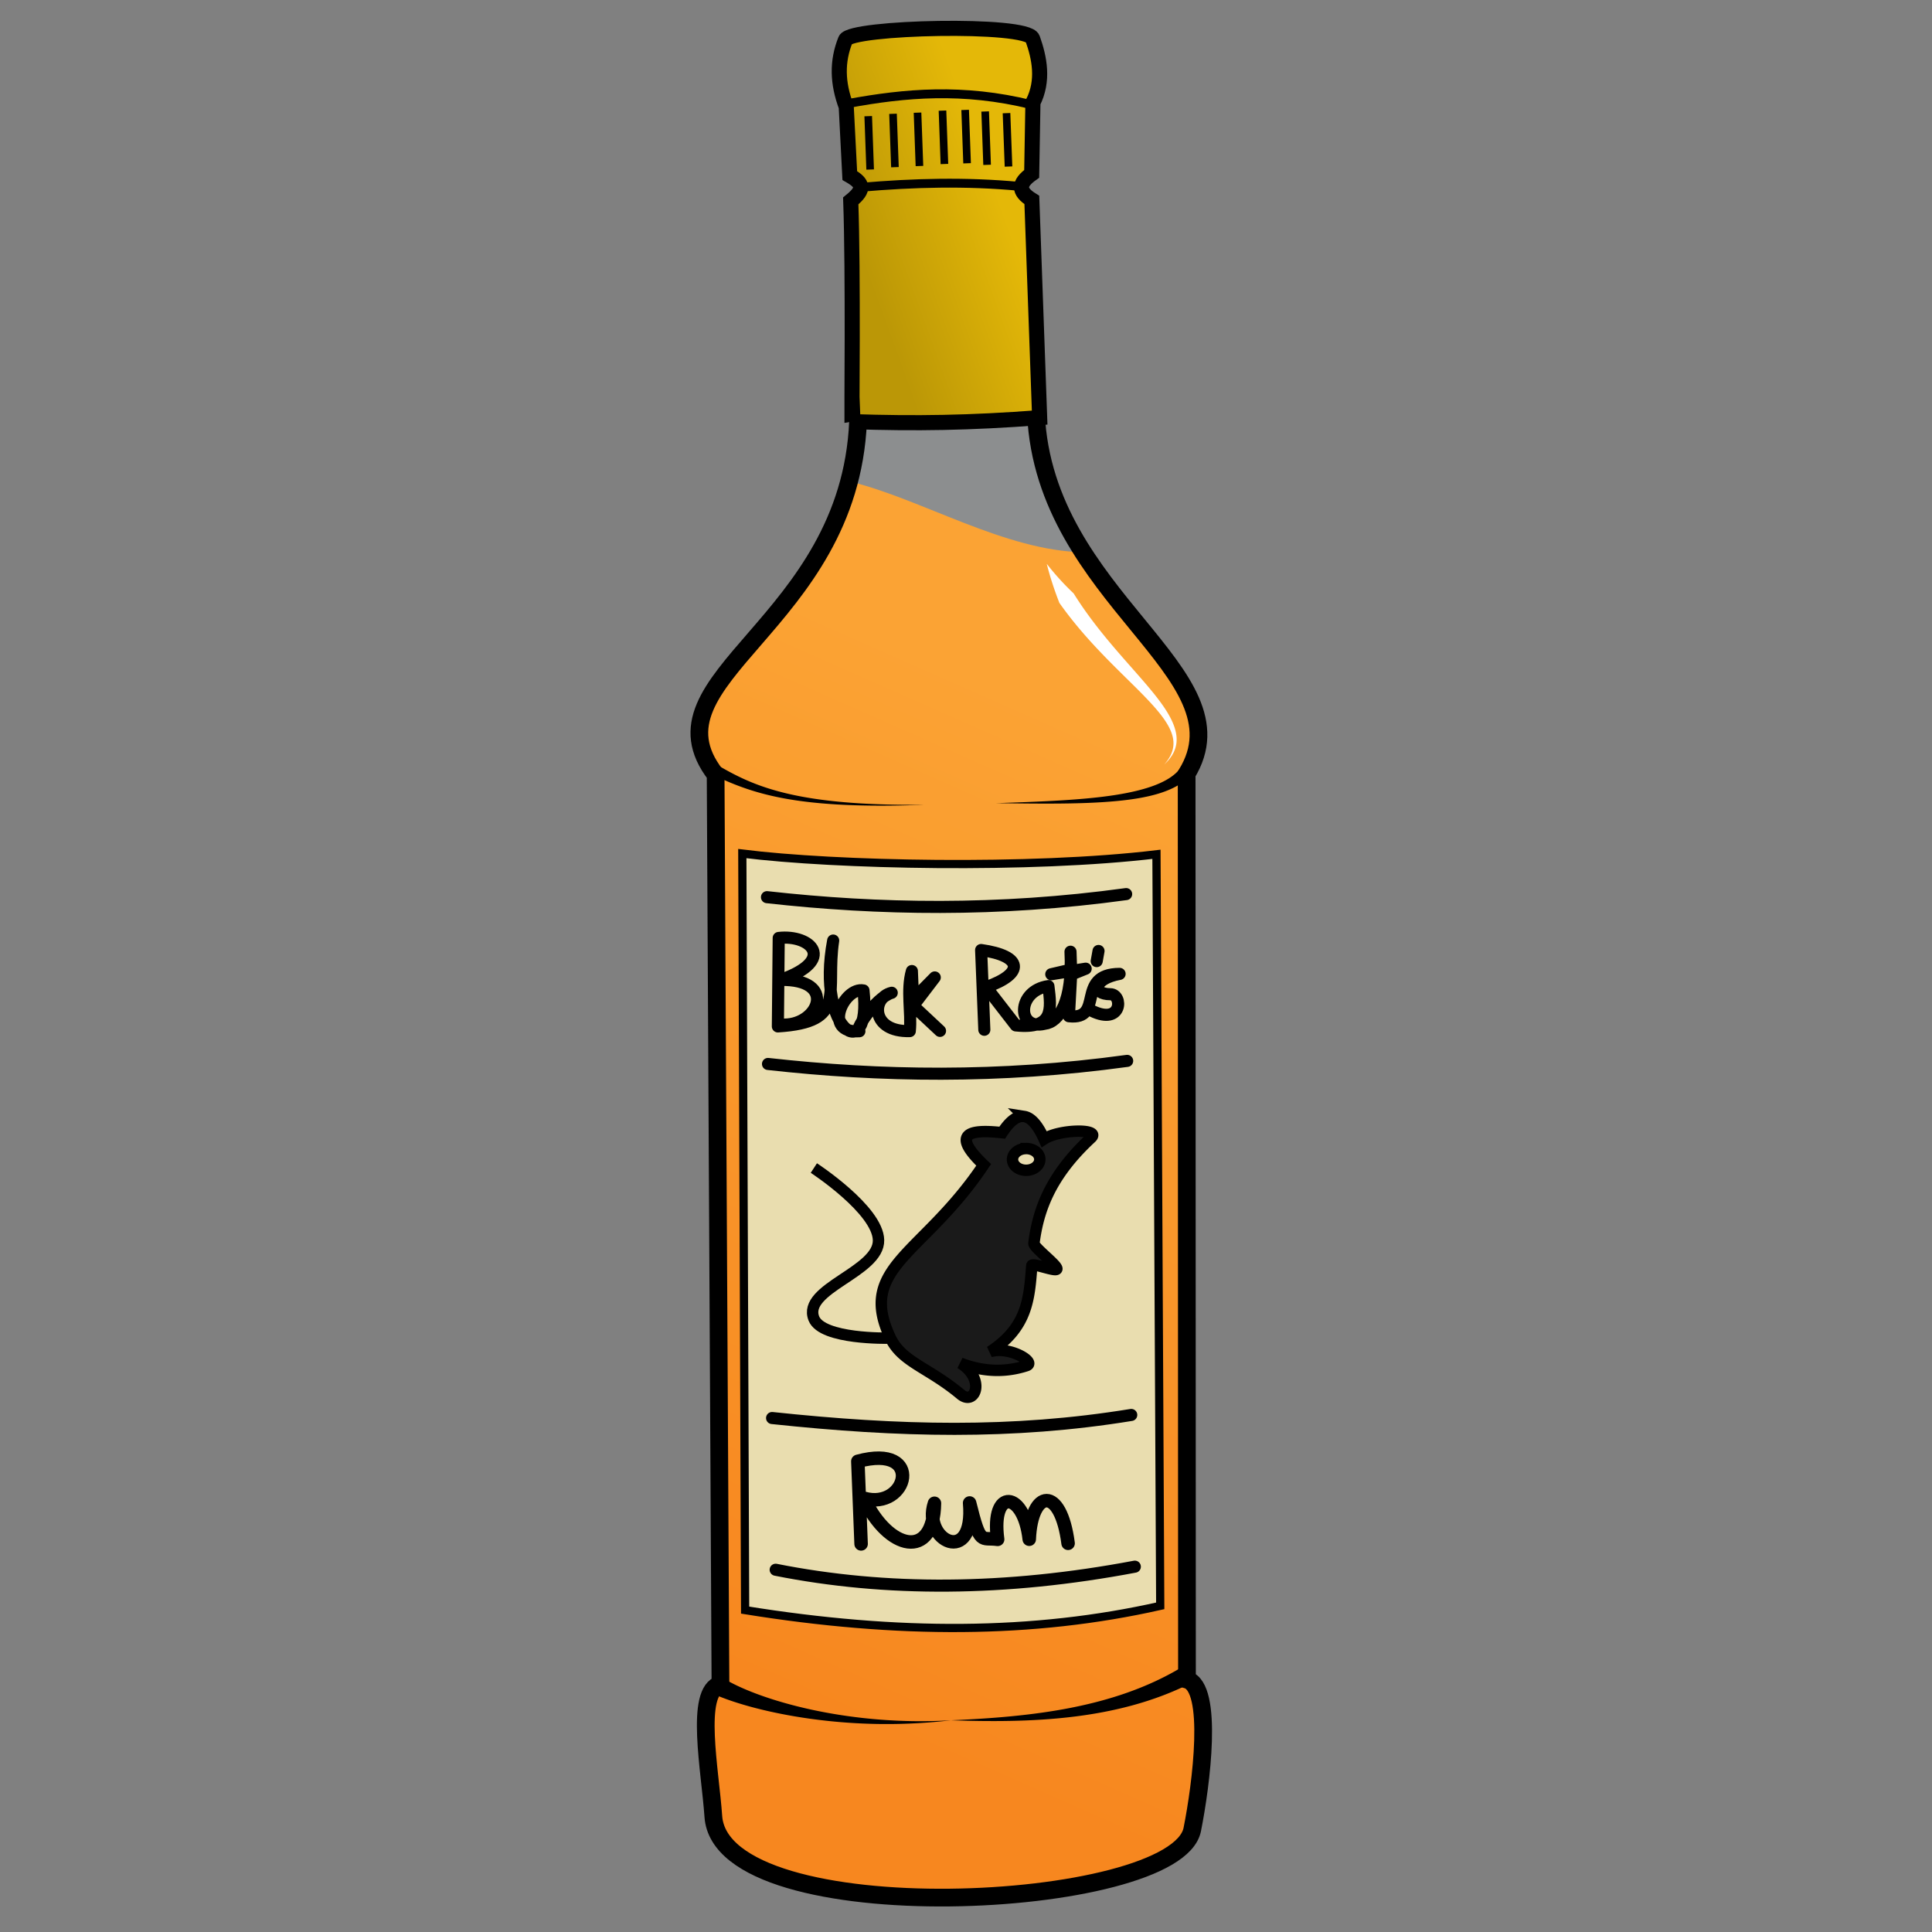 <svg version="1.1" viewBox="0 0 64 64" xmlns="http://www.w3.org/2000/svg" xmlns:xlink="http://www.w3.org/1999/xlink">
 <rect x="0" y="0" width="64" height="64" fill="#808080" stroke="none"/>
 <defs>
  <linearGradient id="linearGradient4351" x1="-38.208" x2="-26.563" y1="55.788" y2="29.79" gradientTransform="matrix(1.174 -.006 .006 1.174 70.328 -9.659)" gradientUnits="userSpaceOnUse">
   <stop stop-color="#fa7800" offset="0"/>
   <stop stop-color="#ff9818" offset="1"/>
  </linearGradient>
  <linearGradient id="linearGradient928" x1="28.678" x2="33.356" y1="9.356" y2="7.661" gradientTransform="translate(.203 .203)" gradientUnits="userSpaceOnUse">
   <stop stop-color="#bb9706" offset="0"/>
   <stop stop-color="#e4b808" offset="1"/>
  </linearGradient>
 </defs>
 <path d="m23.866 55.797c-0.862 0.223-0.338 2.876-0.235 4.375 0.267 3.891 15.326 3.135 15.864 0.434 0.298-1.493 0.711-4.708-0.174-4.965l-0.011-29.872c1.549-2.526-1.49-4.022-3.421-7.475-2.599-0.046-5.346-1.754-7.688-2.331-0.944 4.215-6.421 7.167-4.494 9.704z" fill="url(#linearGradient4351)" fill-rule="evenodd" stroke-width=".5"/>
 <g stroke="#000">
  <path d="m23.866 55.797c-0.862 0.223-0.338 2.875-0.236 4.374 0.267 3.89 15.326 3.134 15.865 0.435 0.299-1.492 0.712-4.708-0.175-4.965l-0.011-30.003c2.069-3.371-4.705-5.805-4.992-11.925-2.585-2.941-3.892-3.634-5.893 0.255-0.293 6.741-7.206 8.476-4.718 11.699z" fill="#e0f7f8" fill-opacity=".125" stroke-width=".587"/>
  <path d="m28.22 13.967c-0.006-0.035 0.047-4.911-0.038-7.312 0.482-0.39 0.406-0.587-0.032-0.839l-0.117-2.279c-0.296-0.79-0.312-1.503-0.026-2.216 0.171-0.429 6.011-0.566 6.199-0.044 0.229 0.641 0.38 1.395 0.011 2.122l-0.041 2.36c-0.444 0.316-0.455 0.579 0.005 0.865l0.259 7.211c-2.335 0.176-4.084 0.201-6.221 0.132z" fill="url(#linearGradient928)" fill-rule="evenodd" stroke-width=".5"/>
  <path d="m28.545 6.202c1.71-0.147 3.443-0.196 5.224-0.029m-5.647-2.749c1.849-0.339 3.772-0.517 6.04 0.042" fill="none" stroke-width=".294"/>
 </g>
 <path d="m23.791 55.849c-0.04 0.094-0.08 0.189-0.117 0.283 0.685 0.299 1.796 0.611 3.139 0.8a18.341 18.341 0 0 0 4.689 0.055c-1.706 0.102-3.311-0.068-4.636-0.356-1.31-0.286-2.341-0.687-2.911-1.04zm15.486-0.344-0.146-0.266c-2.246 1.344-4.97 1.632-7.629 1.748 2.611 0.087 5.46 0.014 7.921-1.217z" fill-rule="evenodd" stroke-width="1.304"/>
 <path d="m24.59 28.276c3.076 0.387 9.548 0.524 13.719 0.024l0.125 24.896c-4.206 0.949-8.687 0.957-13.751 0.141z" fill="#e9ddaf" fill-rule="evenodd" stroke="#000" stroke-width=".272"/>
 <g fill="none" stroke="#000" stroke-linecap="round" stroke-linejoin="round">
  <path d="m25.982 33.941c1.153-2e-3 1.758-1.516-0.124-1.48 1.878-0.66 0.998-1.512-0.062-1.39l-0.028 2.93c2.323-0.147 1.571-1.116 1.832-2.844-0.576 3.029 1.282 4.128 1.004 1.653-0.641-0.131-1.381 1.435-0.136 1.351-0.222 0.06 0.517-1.11 1.072-1.274-0.676 0.155-0.695 1.306 0.598 1.269 0.064-0.617-0.116-1.336 0.069-1.989l0.039 0.94 0.719-0.728-0.715 0.938 0.889 0.832" stroke-width=".401"/>
  <path d="m32.607 34.112-0.106-2.641c1.372 0.192 1.463 0.772 0.167 1.229l0.982 1.268c1.26 0.13 1.178-0.53 1.08-1.302-1.06 0.151-1.049 1.48-0.125 1.248 0.475-0.053 0.94-0.742 0.857-2.387l0.019 0.593-0.656 0.153 1.139-0.184-0.48 0.194-0.075 1.381c1.194 0.136 0.199-1.397 1.679-1.403-0.875 0.161-0.933 0.673-0.306 0.674 0.419 2.68e-4 0.402 1.041-0.608 0.552" stroke-width=".401"/>
  <path d="m28.525 51.144-0.108-2.736c2.227-0.603 1.648 1.639 0.199 1.223 0.815 1.732 2.312 2.06 2.339 0.167-0.416 1.244 1.349 2.113 1.165-0.01 0.355 1.433 0.378 1.127 0.928 1.205-0.232-1.719 0.87-1.609 1.047-0.004 0.07-1.661 1.038-1.793 1.287 0.135" stroke-width=".447"/>
 </g>
 <g stroke="#000">
  <path d="m33.93 36.986c-0.232-0.036-0.475 0.143-0.731 0.536-1.111-0.124-1.697 0.03-0.614 1.066-1.99 2.982-4.216 3.381-3.085 5.738 0.384 0.799 1.254 0.97 2.322 1.862 0.477 0.399 0.84-0.497-0.005-1.031 0.664 0.257 1.407 0.338 2.19 0.082 0.325-0.106-0.547-0.658-1.207-0.463 1.235-0.809 1.296-1.751 1.379-2.849 0.008-0.112 0.82 0.222 0.831 0.106 0.012-0.132-0.777-0.714-0.76-0.85 0.134-1.033 0.49-2.191 1.896-3.493 0.331-0.307-1.052-0.289-1.559 0.043-0.207-0.461-0.427-0.712-0.658-0.748zm0.061 1.061a0.359 0.451 89.695 0 1 0.454 0.358 0.359 0.451 89.695 0 1-0.45 0.362 0.359 0.451 89.695 0 1-0.454-0.357 0.359 0.451 89.695 0 1 0.45-0.362z" fill="#1a1a1a" fill-rule="evenodd" stroke-width=".378"/>
  <path d="m29.429 44.328s-2.191 0.048-2.468-0.65c-0.398-1.002 2.166-1.539 2.141-2.598-0.023-1.004-2.142-2.387-2.142-2.387" fill="none" stroke-width=".378"/>
  <path d="m29.582 3.77 0.064 1.768m0.748-1.806 0.064 1.768m0.763-1.835 0.064 1.768m-2.524-1.585 0.064 1.768m3.81-1.923 0.064 1.768m0.643-1.713 0.066 1.769m-1.436-1.876 0.064 1.768" fill="none" stroke-width=".252"/>
 </g>
 <path d="m23.603 25.462c0.04 0.086 0.08 0.172 0.122 0.257 1.265 0.587 2.751 1.1 6.904 0.94-4.162 0.044-5.591-0.587-6.745-1.247l-0.28 0.05zm15.725 0.02a1.186 1.186 0 0 1-0.265 0.013c-0.339 0.407-1.054 0.669-2.073 0.833-1.109 0.178-2.505 0.227-3.991 0.278 1.482 0.019 2.888 0.038 4.017-0.073 1.002-0.096 1.853-0.3 2.334-0.765a1.187 1.187 0 0 0-0.023-0.286z" fill-rule="evenodd" stroke-width="1.304"/>
 <path d="m34.675 18.677c0.112 0.447 0.255 0.876 0.418 1.294 0.854 1.213 1.878 2.149 2.628 2.901 0.49 0.493 0.869 0.912 1.044 1.3 0.172 0.376 0.161 0.752-0.2 1.155 0.397-0.364 0.494-0.755 0.349-1.212-0.14-0.447-0.503-0.928-0.958-1.46-0.713-0.834-1.635-1.786-2.39-2.997a8.835 8.835 0 0 1-0.891-0.98z" fill="#fff" fill-rule="evenodd" stroke-width="1.304"/>
 <g fill="none" stroke="#000" stroke-linecap="round" stroke-linejoin="round" stroke-width=".4">
  <path d="m25.695 52c3.653 0.728 7.613 0.707 11.898-0.102"/>
  <path d="m25.407 29.72c3.705 0.414 7.65 0.482 11.898-0.102"/>
  <path d="m25.441 35.245c3.705 0.414 7.65 0.482 11.898-0.102"/>
  <path d="m25.576 46.974c4.214 0.447 7.943 0.542 11.898-0.102"/>
 </g>
 <path d="m36.39 31.502-0.06 0.336" fill="#bb9706" stroke="#000" stroke-linecap="round" stroke-linejoin="round" stroke-width=".4"/>
</svg>
